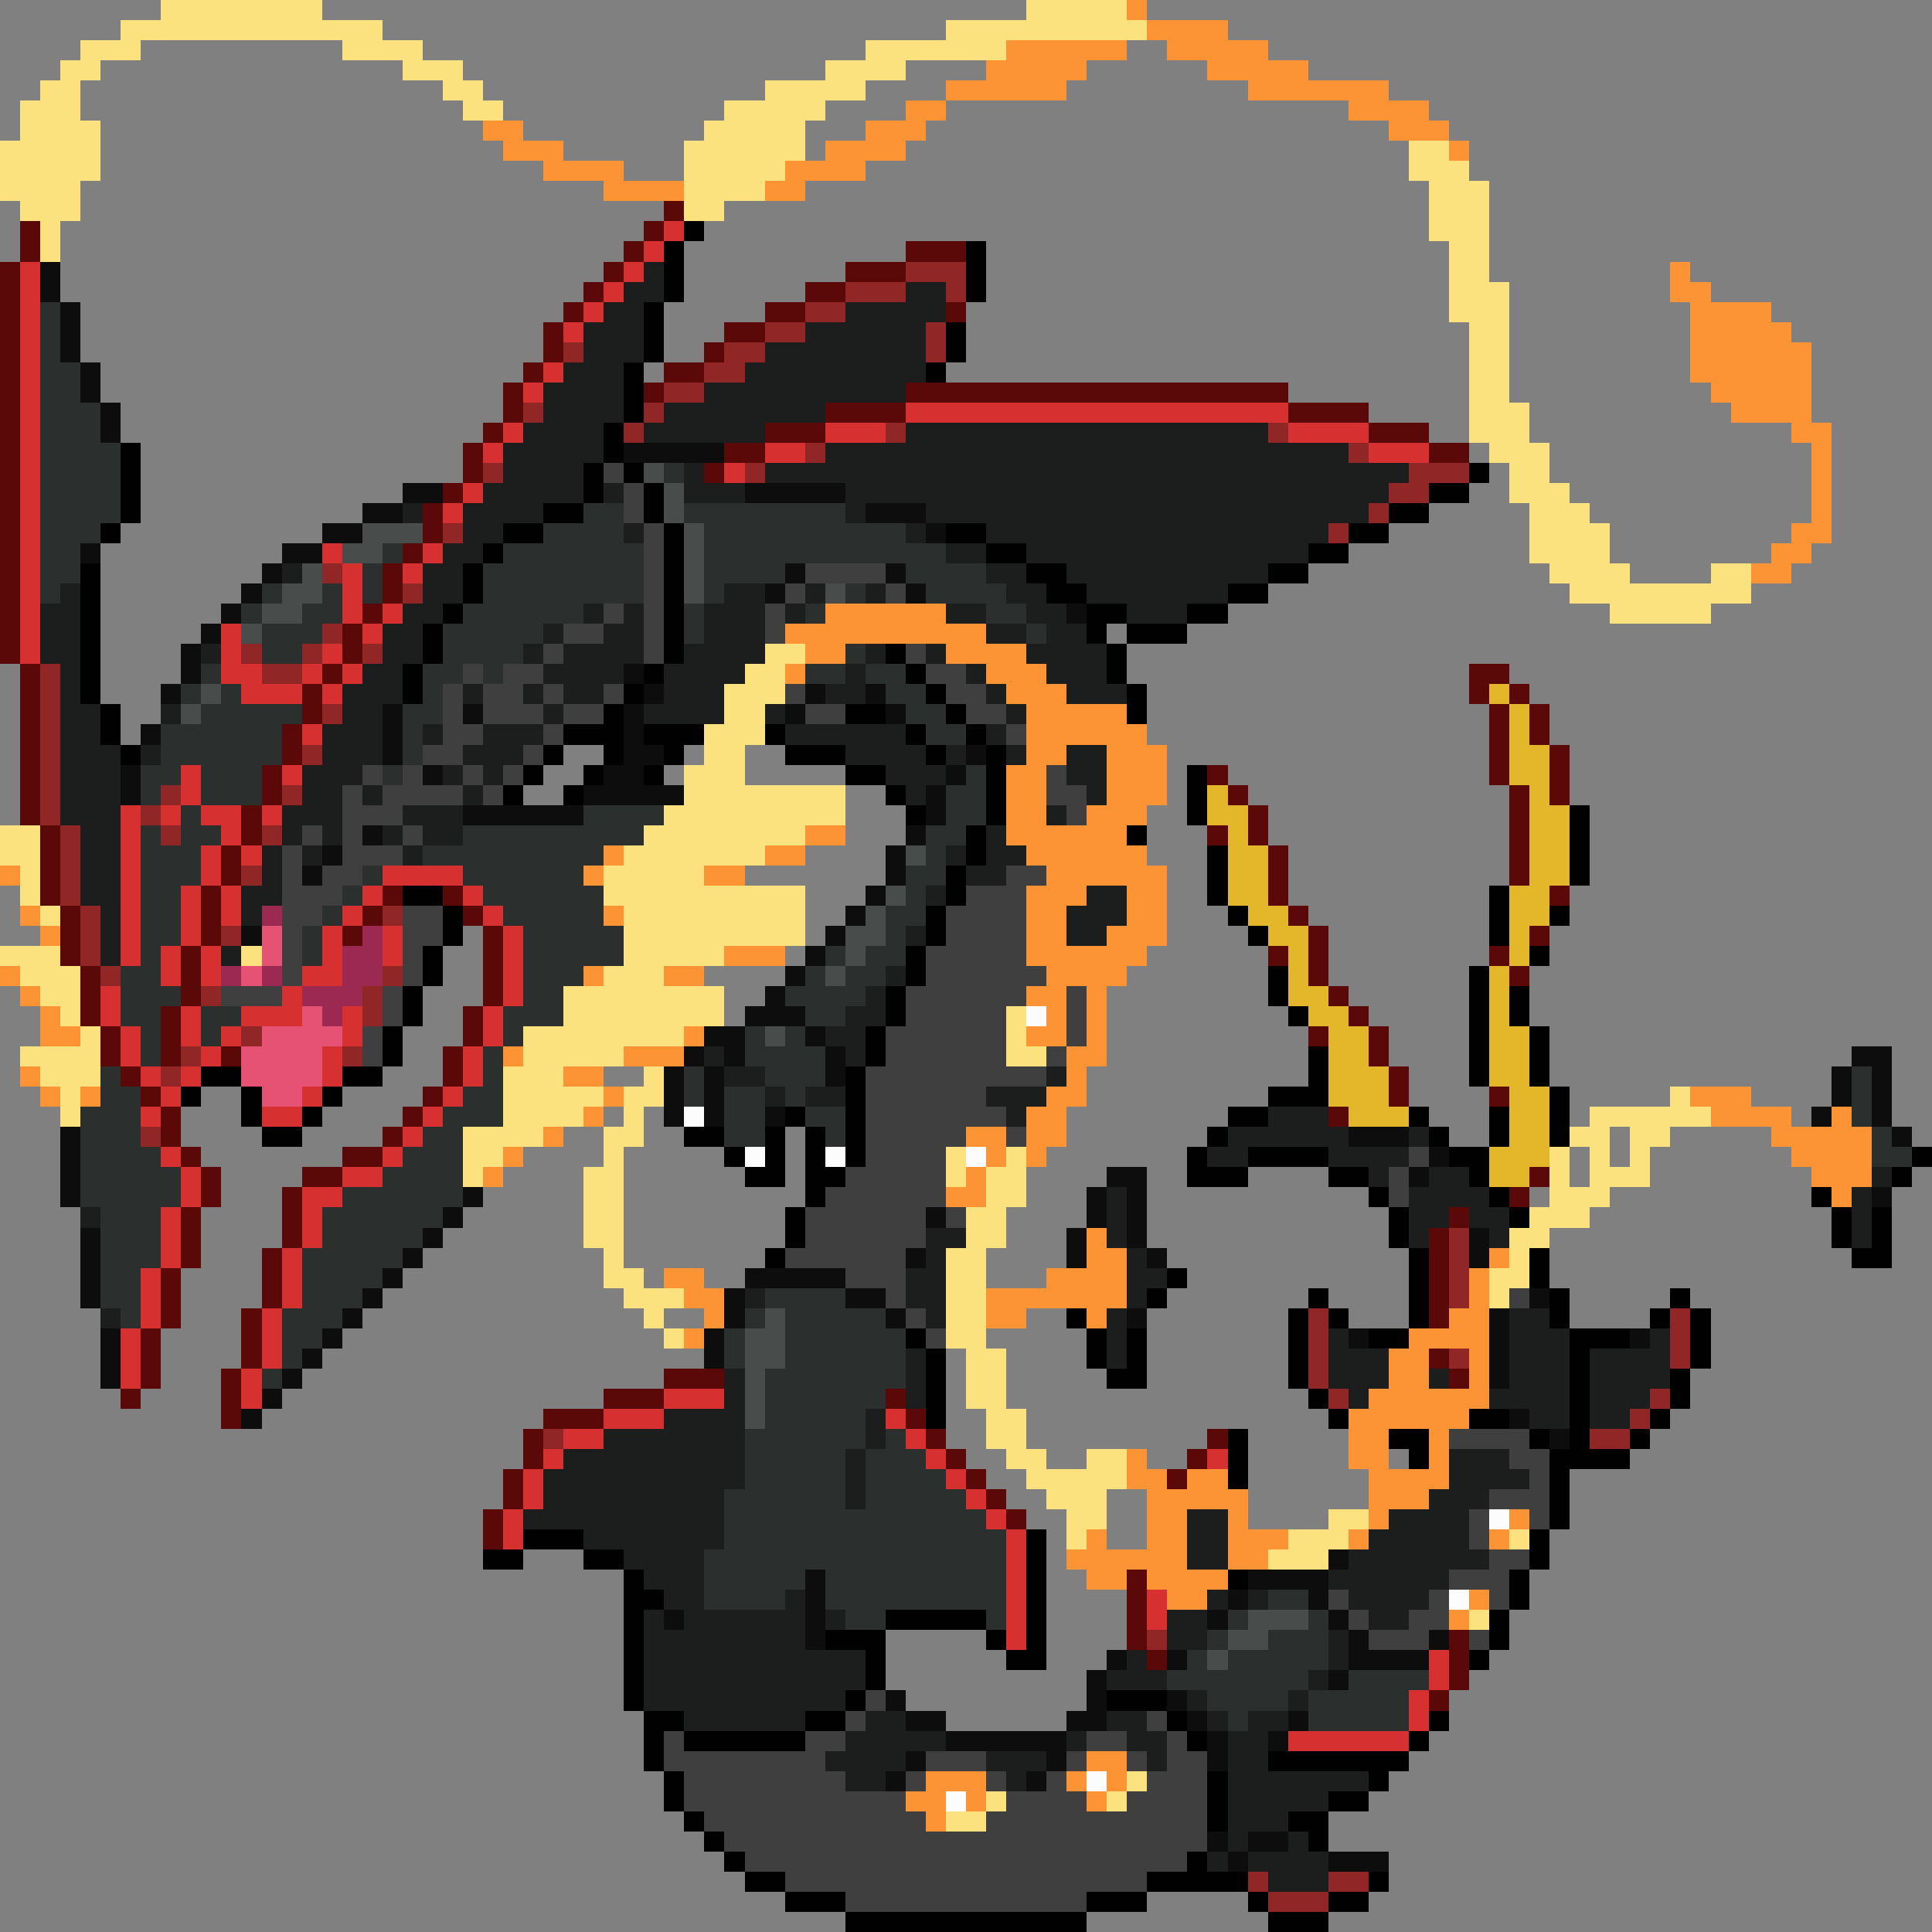 <svg xmlns="http://www.w3.org/2000/svg" viewBox="0 -0.5 96 96" shape-rendering="crispEdges">
<rect x="0" y="-0.5" width="96" height="96" fill="#808080" stroke="none"/>
<path stroke="#fbe27e" d="M8 0h8M51 0h5M6 1h13M47 1h10M4 2h3M17 2h4M43 2h7M3 3h2M20 3h3M41 3h4M2 4h2M22 4h2M38 4h5M1 5h3M23 5h2M36 5h5M1 6h4M35 6h5M0 7h5M34 7h6M70 7h2M0 8h5M34 8h5M70 8h3M0 9h4M34 9h4M71 9h3M1 10h3M34 10h2M71 10h3M2 11h1M71 11h3M2 12h1M72 12h2M72 13h2M72 14h3M72 15h3M73 16h2M73 17h2M73 18h2M73 19h2M73 20h3M73 21h3M74 22h3M75 23h2M75 24h3M76 25h3M76 26h4M76 27h4M77 28h4M85 28h2M78 29h9M80 30h5M38 32h2M37 33h2M36 34h3M36 35h2M35 36h3M35 37h2M34 38h3M34 39h8M33 40h9M0 41h2M32 41h8M0 42h2M31 42h7M1 43h1M30 43h5M1 44h1M30 44h10M2 45h1M31 45h9M31 46h9M0 47h3M12 47h1M31 47h5M1 48h3M30 48h3M2 49h2M28 49h8M3 50h1M28 50h8M50 50h1M4 51h1M26 51h8M50 51h1M1 52h4M26 52h5M50 52h2M2 53h3M25 53h3M32 53h1M3 54h1M25 54h5M31 54h2M83 54h1M3 55h1M25 55h4M31 55h1M79 55h6M23 56h4M30 56h2M78 56h2M81 56h2M23 57h2M30 57h1M47 57h1M50 57h1M77 57h1M79 57h1M81 57h1M23 58h1M29 58h2M47 58h1M49 58h2M77 58h1M79 58h3M29 59h2M49 59h2M77 59h3M29 60h2M48 60h2M76 60h3M29 61h2M48 61h2M75 61h2M30 62h1M47 62h2M75 62h1M30 63h2M47 63h2M74 63h2M31 64h3M47 64h2M74 64h1M32 65h1M47 65h2M33 66h1M47 66h2M48 67h2M48 68h2M48 69h2M49 70h2M49 71h2M50 72h2M54 72h2M51 73h5M52 74h3M53 75h2M66 75h2M53 76h1M64 76h3M75 76h1M63 77h3M73 80h1M56 88h1M49 89h1M55 89h1M47 90h2" />
<path stroke="#fc9436" d="M56 0h1M57 1h4M50 2h6M58 2h5M49 3h5M60 3h5M47 4h6M62 4h7M45 5h2M67 5h4M24 6h2M43 6h3M69 6h3M25 7h3M41 7h4M72 7h1M27 8h4M39 8h4M30 9h4M38 9h2M83 13h1M83 14h2M84 15h4M84 16h5M84 17h6M84 18h6M85 19h5M86 20h4M89 21h2M90 22h1M90 23h1M90 24h1M90 25h1M89 26h2M88 27h2M87 28h2M41 30h6M39 31h10M40 32h2M47 32h4M39 33h1M49 33h3M50 34h3M51 35h5M51 36h6M51 37h2M55 37h3M50 38h2M55 38h3M50 39h2M55 39h3M50 40h2M54 40h3M40 41h2M50 41h6M30 42h1M38 42h2M51 42h6M0 43h1M29 43h1M35 43h2M52 43h6M51 44h3M56 44h2M1 45h1M30 45h1M51 45h2M56 45h2M2 46h1M51 46h2M55 46h3M36 47h3M51 47h6M0 48h1M29 48h1M33 48h2M52 48h4M1 49h1M51 49h2M54 49h1M2 50h1M52 50h1M54 50h1M2 51h2M34 51h1M51 51h2M54 51h1M25 52h1M31 52h3M53 52h2M1 53h1M28 53h2M53 53h1M2 54h1M4 54h1M30 54h1M52 54h2M84 54h3M29 55h1M51 55h2M85 55h4M91 55h1M27 56h1M48 56h2M51 56h2M88 56h5M25 57h1M49 57h1M51 57h1M89 57h4M24 58h1M48 58h1M90 58h3M47 59h2M91 59h1M54 61h1M54 62h2M74 62h1M33 63h2M52 63h4M73 63h1M34 64h2M49 64h7M73 64h1M35 65h1M49 65h2M54 65h1M72 65h2M34 66h1M70 66h4M69 67h2M73 67h1M69 68h2M73 68h1M68 69h6M67 70h6M67 71h2M71 71h1M56 72h1M67 72h2M71 72h1M56 73h2M59 73h2M68 73h4M57 74h5M68 74h3M57 75h2M61 75h1M68 75h1M75 75h1M54 76h1M57 76h2M61 76h3M67 76h1M74 76h1M53 77h6M61 77h2M54 78h2M57 78h4M58 79h2M73 79h1M72 80h1M54 87h2M46 88h3M53 88h1M55 88h1M45 89h2M48 89h1M54 89h1M46 90h1" />
<path stroke="#5a0808" d="M33 10h1M1 11h1M32 11h1M1 12h1M31 12h1M45 12h3M0 13h1M30 13h1M42 13h3M0 14h1M29 14h1M40 14h2M0 15h1M28 15h1M38 15h2M47 15h1M0 16h1M27 16h1M36 16h2M0 17h1M27 17h1M35 17h1M0 18h1M26 18h1M33 18h2M0 19h1M25 19h1M32 19h1M45 19h19M0 20h1M25 20h1M41 20h4M64 20h4M0 21h1M24 21h1M38 21h3M68 21h3M0 22h1M23 22h1M36 22h2M71 22h2M0 23h1M23 23h1M35 23h1M0 24h1M22 24h1M0 25h1M21 25h1M0 26h1M21 26h1M0 27h1M20 27h1M0 28h1M19 28h1M0 29h1M19 29h1M0 30h1M18 30h1M0 31h1M17 31h1M0 32h1M17 32h1M1 33h1M16 33h1M73 33h2M1 34h1M15 34h1M73 34h1M75 34h1M1 35h1M15 35h1M74 35h1M76 35h1M1 36h1M14 36h1M74 36h1M76 36h1M1 37h1M14 37h1M74 37h1M77 37h1M1 38h1M13 38h1M60 38h1M74 38h1M77 38h1M1 39h1M13 39h1M61 39h1M75 39h1M77 39h1M1 40h1M12 40h1M62 40h1M75 40h1M2 41h1M12 41h1M60 41h1M62 41h1M75 41h1M2 42h1M11 42h1M63 42h1M75 42h1M2 43h1M11 43h1M63 43h1M75 43h1M2 44h1M10 44h1M19 44h1M22 44h1M63 44h1M77 44h1M3 45h1M10 45h1M18 45h1M23 45h1M64 45h1M3 46h1M10 46h1M17 46h1M24 46h1M65 46h1M76 46h1M3 47h1M9 47h1M24 47h1M63 47h1M65 47h1M74 47h1M4 48h1M9 48h1M24 48h1M65 48h1M75 48h1M4 49h1M9 49h1M24 49h1M66 49h1M4 50h1M8 50h1M23 50h1M67 50h1M5 51h1M8 51h1M23 51h1M65 51h1M68 51h1M5 52h1M8 52h1M11 52h1M22 52h1M68 52h1M6 53h1M22 53h1M69 53h1M7 54h1M21 54h1M69 54h1M74 54h1M8 55h1M20 55h1M66 55h1M8 56h1M19 56h1M9 57h1M17 57h2M10 58h1M15 58h2M76 58h1M10 59h1M14 59h1M75 59h1M9 60h1M14 60h1M72 60h1M9 61h1M14 61h1M71 61h1M9 62h1M13 62h1M71 62h1M8 63h1M13 63h1M71 63h1M8 64h1M13 64h1M71 64h1M8 65h1M12 65h1M71 65h1M7 66h1M12 66h1M7 67h1M12 67h1M71 67h1M7 68h1M11 68h1M33 68h3M72 68h1M6 69h1M11 69h1M30 69h3M44 69h1M11 70h1M27 70h3M45 70h1M26 71h1M46 71h1M60 71h1M26 72h1M47 72h1M59 72h1M25 73h1M48 73h1M58 73h1M25 74h1M49 74h1M24 75h1M50 75h1M24 76h1M56 78h1M56 79h1M56 80h1M56 81h1M72 81h1M57 82h1M72 82h1M72 83h1M71 84h1" />
<path stroke="#d63030" d="M33 11h1M32 12h1M1 13h1M31 13h1M1 14h1M30 14h1M1 15h1M29 15h1M1 16h1M28 16h1M1 17h1M1 18h1M27 18h1M1 19h1M26 19h1M1 20h1M45 20h19M1 21h1M25 21h1M41 21h3M64 21h4M1 22h1M24 22h1M38 22h2M68 22h3M1 23h1M36 23h1M1 24h1M23 24h1M1 25h1M22 25h1M1 26h1M1 27h1M16 27h1M21 27h1M1 28h1M17 28h1M20 28h1M1 29h1M17 29h1M1 30h1M17 30h1M19 30h1M1 31h1M11 31h1M18 31h1M1 32h1M11 32h1M16 32h1M11 33h2M15 33h1M17 33h1M12 34h3M16 34h1M15 36h1M9 38h1M14 38h1M9 39h1M6 40h1M8 40h1M10 40h2M13 40h1M6 41h1M11 41h1M6 42h1M10 42h1M12 42h1M6 43h1M10 43h1M19 43h4M6 44h1M9 44h1M11 44h1M18 44h1M23 44h1M6 45h1M9 45h1M11 45h1M17 45h1M24 45h1M6 46h1M9 46h1M16 46h1M19 46h1M25 46h1M6 47h1M8 47h1M10 47h1M16 47h1M19 47h1M25 47h1M8 48h1M10 48h1M15 48h2M25 48h1M5 49h1M14 49h1M25 49h1M5 50h1M9 50h1M12 50h3M17 50h1M24 50h1M6 51h1M9 51h1M11 51h1M17 51h1M24 51h1M6 52h1M10 52h1M16 52h1M23 52h1M7 53h1M9 53h1M16 53h1M23 53h1M8 54h1M15 54h1M22 54h1M7 55h1M13 55h2M21 55h1M20 56h1M8 57h1M19 57h1M9 58h1M17 58h2M9 59h1M15 59h2M8 60h1M15 60h1M8 61h1M15 61h1M8 62h1M14 62h1M7 63h1M14 63h1M7 64h1M14 64h1M7 65h1M13 65h1M6 66h1M13 66h1M6 67h1M13 67h1M6 68h1M12 68h1M12 69h1M33 69h3M30 70h3M44 70h1M28 71h2M45 71h1M27 72h1M46 72h1M60 72h1M26 73h1M47 73h1M26 74h1M48 74h1M25 75h1M49 75h1M25 76h1M50 76h1M50 77h1M50 78h1M50 79h1M57 79h1M50 80h1M57 80h1M50 81h1M71 82h1M71 83h1M70 84h1M70 85h1M64 86h6" />
<path stroke="#010101" d="M34 11h1M33 12h1M48 12h1M33 13h1M48 13h1M33 14h1M48 14h1M32 15h1M32 16h1M47 16h1M32 17h1M47 17h1M31 18h1M46 18h1M31 19h1M31 20h1M30 21h1M6 22h1M30 22h1M6 23h1M29 23h1M31 23h1M73 23h1M6 24h1M29 24h1M32 24h1M71 24h2M6 25h1M27 25h2M32 25h1M69 25h2M5 26h1M25 26h2M33 26h1M47 26h2M67 26h2M24 27h1M33 27h1M49 27h2M65 27h2M4 28h1M23 28h1M33 28h1M51 28h2M63 28h2M4 29h1M23 29h1M33 29h1M52 29h2M61 29h2M4 30h1M22 30h1M33 30h1M54 30h2M59 30h2M4 31h1M21 31h1M33 31h1M54 31h1M56 31h3M4 32h1M21 32h1M33 32h1M44 32h1M55 32h1M4 33h1M20 33h1M32 33h1M45 33h1M55 33h1M4 34h1M20 34h1M31 34h1M46 34h1M56 34h1M5 35h1M30 35h1M42 35h2M47 35h1M56 35h1M5 36h1M28 36h3M32 36h3M38 36h1M45 36h1M48 36h1M6 37h1M27 37h1M30 37h1M33 37h1M39 37h3M46 37h1M49 37h1M26 38h1M29 38h1M32 38h1M42 38h2M49 38h1M59 38h1M25 39h1M28 39h1M44 39h1M49 39h1M59 39h1M45 40h1M49 40h1M59 40h1M78 40h1M48 41h1M56 41h1M78 41h1M48 42h1M60 42h1M78 42h1M47 43h1M60 43h1M78 43h1M20 44h2M47 44h1M60 44h1M74 44h1M22 45h1M46 45h1M61 45h1M74 45h1M77 45h1M22 46h1M46 46h1M62 46h1M74 46h1M21 47h1M45 47h1M76 47h1M21 48h1M45 48h1M63 48h1M73 48h1M20 49h1M44 49h1M63 49h1M73 49h1M75 49h1M20 50h1M44 50h1M64 50h1M73 50h1M75 50h1M19 51h1M43 51h1M73 51h1M76 51h1M19 52h1M43 52h1M65 52h1M73 52h1M76 52h1M10 53h2M17 53h2M42 53h1M65 53h1M73 53h1M76 53h1M9 54h1M12 54h1M16 54h1M42 54h1M63 54h3M77 54h1M12 55h1M15 55h1M39 55h1M42 55h1M61 55h2M70 55h1M74 55h1M77 55h1M13 56h2M34 56h2M38 56h1M40 56h1M42 56h1M60 56h1M71 56h1M74 56h1M77 56h1M36 57h1M38 57h1M40 57h1M42 57h1M59 57h1M62 57h4M72 57h2M95 57h1M37 58h2M40 58h2M59 58h3M66 58h2M73 58h1M94 58h1M40 59h1M68 59h1M74 59h1M90 59h1M39 60h1M69 60h1M75 60h1M91 60h1M93 60h1M39 61h1M69 61h1M91 61h1M93 61h1M38 62h1M70 62h1M76 62h1M92 62h2M58 63h1M70 63h1M76 63h1M57 64h1M65 64h1M70 64h1M77 64h1M83 64h1M53 65h1M64 65h1M66 65h1M70 65h1M77 65h1M82 65h1M84 65h1M45 66h1M54 66h1M56 66h1M64 66h1M68 66h2M78 66h3M84 66h1M46 67h1M54 67h1M56 67h1M64 67h1M78 67h1M84 67h1M46 68h1M55 68h2M64 68h1M78 68h1M83 68h1M46 69h1M65 69h1M78 69h1M83 69h1M46 70h1M66 70h1M73 70h2M78 70h1M82 70h1M61 71h1M69 71h2M76 71h1M78 71h1M81 71h1M61 72h1M70 72h1M77 72h4M61 73h1M77 73h1M77 74h1M77 75h1M26 76h3M51 76h1M76 76h1M24 77h2M29 77h2M51 77h1M76 77h1M31 78h1M51 78h1M61 78h1M75 78h1M31 79h2M51 79h1M75 79h1M31 80h1M44 80h5M51 80h1M74 80h1M31 81h1M41 81h3M49 81h1M51 81h1M74 81h1M31 82h1M43 82h1M50 82h2M73 82h1M31 83h1M43 83h1M31 84h1M42 84h1M55 84h3M32 85h2M40 85h2M58 85h1M71 85h1M32 86h1M34 86h6M59 86h1M70 86h1M32 87h1M63 87h7M33 88h1M60 88h1M68 88h1M33 89h1M60 89h1M66 89h2M34 90h1M60 90h1M64 90h2M35 91h1M65 91h1M36 92h1M59 92h1M37 93h2M57 93h5M68 93h1M39 94h3M54 94h3M62 94h1M66 94h2M42 95h12M63 95h3" />
<path stroke="#0d0d0d" d="M2 13h1M2 14h1M3 15h1M3 16h1M3 17h1M4 18h1M4 19h1M5 20h1M5 21h1M31 22h5M20 24h2M37 24h5M18 25h2M43 25h3M16 26h2M46 26h1M4 27h1M14 27h2M13 28h1M39 28h1M44 28h1M12 29h1M38 29h1M45 29h1M11 30h1M53 30h1M10 31h1M9 32h1M9 33h1M31 33h1M8 34h1M32 34h1M40 34h1M43 34h1M19 35h1M23 35h1M31 35h1M39 35h1M44 35h1M7 36h1M19 36h1M31 36h1M19 37h1M31 37h2M48 37h1M6 38h1M21 38h1M30 38h2M47 38h1M6 39h1M29 39h5M46 39h1M23 40h6M46 40h1M18 41h1M45 41h1M16 42h1M44 42h1M15 43h1M44 43h1M43 44h1M42 45h1M12 46h1M41 46h1M40 47h1M39 48h1M38 49h1M37 50h3M35 51h2M40 51h1M34 52h1M36 52h1M41 52h1M92 52h2M33 53h1M35 53h1M41 53h1M91 53h1M93 53h1M33 54h1M35 54h1M91 54h1M93 54h1M33 55h1M35 55h1M38 55h1M90 55h1M93 55h1M3 56h1M67 56h3M94 56h1M3 57h1M71 57h1M3 58h1M55 58h2M70 58h1M3 59h1M23 59h1M54 59h1M56 59h1M93 59h1M22 60h1M46 60h1M54 60h1M56 60h1M4 61h1M21 61h1M53 61h1M56 61h1M73 61h1M4 62h1M20 62h1M45 62h1M53 62h1M57 62h1M73 62h1M4 63h1M19 63h1M37 63h5M4 64h1M18 64h1M36 64h1M42 64h2M76 64h1M17 65h1M36 65h1M44 65h1M56 65h1M74 65h1M5 66h1M16 66h1M35 66h1M67 66h1M74 66h1M81 66h1M5 67h1M15 67h1M35 67h1M74 67h1M5 68h1M14 68h1M74 68h1M13 69h1M12 70h1M75 70h1M77 71h1M66 77h1M40 78h1M62 78h4M40 79h1M61 79h1M65 79h1M33 80h1M40 80h1M60 80h1M66 80h1M40 81h1M67 81h1M71 81h1M55 82h1M58 82h1M67 82h4M54 83h1M66 83h1M44 84h1M54 84h1M58 84h1M45 85h2M53 85h2M59 85h1M64 85h1M47 86h6M60 86h1M63 86h1M45 87h1M52 87h1M60 87h1M44 88h1M51 88h1M60 91h1M62 91h2M61 92h1M66 92h3" />
<path stroke="#1c1e1d" d="M32 13h1M31 14h2M45 14h2M30 15h2M42 15h5M29 16h3M40 16h6M29 17h3M38 17h8M28 18h3M37 18h9M27 19h4M35 19h10M27 20h4M33 20h8M26 21h4M32 21h6M45 21h18M25 22h5M41 22h26M25 23h4M34 23h1M38 23h32M24 24h5M30 24h1M34 24h3M42 24h27M20 25h1M23 25h4M42 25h1M46 25h22M23 26h2M31 26h1M45 26h1M49 26h17M22 27h2M47 27h2M51 27h14M14 28h1M21 28h2M49 28h2M53 28h10M3 29h1M21 29h2M36 29h2M40 29h1M43 29h1M50 29h2M54 29h7M2 30h2M20 30h2M29 30h1M31 30h1M35 30h3M39 30h1M47 30h2M51 30h2M56 30h3M2 31h2M19 31h2M27 31h1M30 31h2M35 31h3M49 31h2M52 31h2M2 32h2M10 32h1M19 32h2M26 32h1M28 32h4M34 32h4M43 32h1M46 32h1M51 32h4M3 33h1M18 33h2M27 33h4M33 33h4M42 33h1M48 33h1M52 33h3M3 34h1M17 34h3M23 34h1M26 34h1M28 34h2M33 34h3M41 34h2M49 34h1M53 34h3M3 35h2M8 35h1M17 35h2M27 35h1M32 35h4M38 35h1M50 35h1M3 36h2M16 36h3M21 36h1M24 36h3M39 36h6M49 36h1M3 37h3M7 37h1M16 37h3M23 37h3M42 37h4M47 37h1M50 37h1M53 37h2M3 38h3M15 38h3M22 38h1M24 38h1M44 38h3M53 38h2M3 39h3M15 39h2M18 39h1M23 39h1M45 39h1M54 39h1M3 40h3M14 40h3M20 40h3M52 40h1M4 41h2M14 41h1M16 41h1M19 41h1M21 41h2M49 41h1M4 42h2M13 42h1M15 42h1M20 42h1M47 42h1M49 42h2M4 43h2M13 43h1M48 43h2M4 44h2M12 44h2M46 44h1M54 44h2M5 45h1M12 45h1M53 45h3M5 46h1M45 46h1M53 46h2M5 47h1M11 47h1M44 48h1M43 49h1M42 50h2M41 51h2M35 52h1M42 52h1M36 53h2M52 53h1M38 54h1M40 54h2M49 54h3M50 55h1M63 55h3M61 56h6M70 56h1M60 57h2M66 57h4M68 58h1M71 58h2M93 58h1M55 59h1M70 59h4M92 59h1M4 60h1M55 60h1M70 60h2M73 60h2M92 60h1M46 61h2M55 61h1M70 61h1M74 61h1M92 61h1M46 62h1M56 62h1M45 63h2M56 63h2M37 64h1M45 64h2M56 64h1M5 65h1M46 65h1M55 65h1M75 65h2M55 66h1M66 66h1M75 66h3M82 66h1M45 67h1M55 67h1M66 67h3M75 67h3M79 67h4M36 68h1M45 68h1M66 68h3M71 68h1M75 68h3M79 68h4M36 69h1M45 69h1M67 69h1M74 69h4M79 69h3M33 70h4M43 70h1M76 70h2M79 70h2M30 71h7M43 71h1M28 72h9M42 72h1M72 72h3M27 73h10M42 73h1M72 73h4M27 74h9M42 74h1M71 74h3M26 75h10M59 75h2M69 75h4M29 76h7M59 76h2M68 76h5M31 77h4M59 77h2M67 77h7M32 78h3M66 78h6M33 79h2M39 79h1M60 79h1M62 79h1M67 79h4M32 80h1M34 80h6M41 80h1M58 80h2M68 80h2M32 81h8M58 81h2M66 81h1M32 82h11M56 82h1M66 82h1M32 83h11M55 83h3M65 83h1M32 84h10M59 84h1M64 84h1M34 85h6M43 85h2M55 85h2M60 85h1M62 85h2M42 86h5M53 86h1M56 86h2M61 86h2M41 87h4M49 87h3M57 87h1M61 87h2M42 88h2M50 88h1M61 88h7M61 89h5M61 90h3M61 91h1M64 91h1M60 92h1M62 92h4M63 93h3" />
<path stroke="#902626" d="M45 13h3M42 14h3M47 14h1M40 15h2M38 16h2M46 16h1M28 17h1M36 17h2M46 17h1M35 18h2M33 19h2M26 20h1M32 20h1M31 21h1M44 21h1M63 21h1M40 22h1M67 22h1M24 23h1M37 23h1M70 23h3M69 24h2M68 25h1M22 26h1M66 26h1M16 28h1M20 29h1M16 31h1M12 32h1M15 32h1M18 32h1M2 33h1M13 33h2M2 34h1M2 35h1M16 35h1M2 36h1M2 37h1M15 37h1M2 38h1M2 39h1M8 39h1M14 39h1M2 40h1M7 40h1M3 41h1M8 41h1M13 41h1M3 42h1M3 43h1M12 43h1M3 44h1M4 45h1M19 45h1M4 46h1M11 46h1M4 47h1M5 48h1M19 48h1M10 49h1M18 49h1M18 50h1M12 51h1M9 52h1M17 52h1M8 53h1M7 56h1M72 61h1M72 62h1M72 63h1M72 64h1M65 65h1M83 65h1M65 66h1M83 66h1M65 67h1M72 67h1M83 67h1M65 68h1M66 69h1M82 69h1M81 70h1M27 71h1M79 71h2M57 81h1M62 93h1M66 93h2M63 94h3" />
<path stroke="#2b2f2d" d="M2 15h1M2 16h1M2 17h1M2 18h2M2 19h2M2 20h3M2 21h3M2 22h4M2 23h4M33 23h1M2 24h4M2 25h4M29 25h2M34 25h8M2 26h3M27 26h4M35 26h10M2 27h2M19 27h1M25 27h7M35 27h12M2 28h2M18 28h1M24 28h8M35 28h4M45 28h4M2 29h1M13 29h1M16 29h1M18 29h1M24 29h8M35 29h1M42 29h1M46 29h4M12 30h1M15 30h2M23 30h6M34 30h1M40 30h1M49 30h2M13 31h3M22 31h5M34 31h1M51 31h1M13 32h2M22 32h4M42 32h1M10 33h1M21 33h2M24 33h1M40 33h2M43 33h2M9 34h1M11 34h1M21 34h1M44 34h2M10 35h5M20 35h2M45 35h2M8 36h6M20 36h1M46 36h2M8 37h6M20 37h1M7 38h2M10 38h3M19 38h1M48 38h1M7 39h1M10 39h3M47 39h2M9 40h1M29 40h4M47 40h2M7 41h1M9 41h2M23 41h9M46 41h2M7 42h3M21 42h9M46 42h1M7 43h3M18 43h1M23 43h6M45 43h2M7 44h2M17 44h1M24 44h6M45 44h1M7 45h2M16 45h1M25 45h5M44 45h2M7 46h2M15 46h1M26 46h5M44 46h1M7 47h1M15 47h1M26 47h5M41 47h1M43 47h2M6 48h2M26 48h3M40 48h1M42 48h2M6 49h3M26 49h2M39 49h4M6 50h2M10 50h2M25 50h3M40 50h2M7 51h1M10 51h1M25 51h1M37 51h1M39 51h1M7 52h1M24 52h1M37 52h4M5 53h1M24 53h1M34 53h1M38 53h3M92 53h1M5 54h2M23 54h2M34 54h1M36 54h2M39 54h1M92 54h1M4 55h3M22 55h3M36 55h2M40 55h2M92 55h1M4 56h3M21 56h2M36 56h2M41 56h1M93 56h1M4 57h4M20 57h3M93 57h2M4 58h5M19 58h4M4 59h5M17 59h6M5 60h3M16 60h6M5 61h3M16 61h5M5 62h3M15 62h5M5 63h2M15 63h4M5 64h2M15 64h3M38 64h4M6 65h1M14 65h3M37 65h1M39 65h5M14 66h2M36 66h1M39 66h6M14 67h1M36 67h1M39 67h6M13 68h1M38 68h7M38 69h6M38 70h5M37 71h6M44 71h1M37 72h5M43 72h3M37 73h5M43 73h4M36 74h6M43 74h5M36 75h13M36 76h14M35 77h15M35 78h5M41 78h9M35 79h4M41 79h9M63 79h2M42 80h2M49 80h1M61 80h1M65 80h1M60 81h1M63 81h3M59 82h1M61 82h5M58 83h7M67 83h4M60 84h4M65 84h5M61 85h1M65 85h5" />
<path stroke="#3f3f3f" d="M30 23h1M31 24h1M31 25h1M32 26h1M32 27h1M32 28h1M40 28h4M32 29h1M39 29h1M44 29h1M30 30h1M32 30h1M38 30h1M28 31h2M32 31h1M38 31h1M27 32h1M32 32h1M45 32h1M23 33h1M25 33h2M46 33h2M22 34h1M24 34h2M27 34h1M30 34h1M39 34h1M47 34h2M22 35h1M24 35h3M28 35h2M40 35h2M48 35h2M22 36h2M27 36h1M50 36h1M21 37h2M26 37h1M18 38h1M20 38h1M23 38h1M25 38h1M52 38h1M17 39h1M19 39h4M24 39h1M52 39h2M17 40h3M53 40h1M15 41h1M17 41h1M20 41h1M14 42h1M17 42h3M14 43h1M16 43h2M50 43h2M14 44h3M48 44h3M14 45h2M20 45h2M47 45h4M14 46h1M20 46h2M47 46h4M14 47h1M20 47h1M46 47h5M14 48h1M20 48h1M46 48h6M11 49h3M19 49h1M45 49h6M53 49h1M19 50h1M45 50h5M53 50h1M18 51h1M44 51h6M53 51h1M18 52h1M44 52h6M52 52h1M43 53h9M43 54h6M43 55h7M43 56h5M50 56h1M43 57h4M70 57h1M42 58h5M69 58h1M41 59h6M69 59h1M40 60h6M47 60h1M40 61h6M39 62h6M42 63h3M44 64h1M75 64h1M45 65h1M46 66h1M72 71h4M75 72h2M76 73h1M74 74h3M73 75h1M76 75h1M73 76h1M74 77h2M72 78h3M66 79h1M71 79h1M74 79h1M67 80h1M70 80h2M68 81h3M73 81h1M43 84h1M42 85h1M57 85h1M33 86h1M40 86h2M54 86h2M58 86h1M33 87h8M46 87h3M53 87h1M56 87h1M58 87h2M34 88h8M45 88h1M49 88h1M52 88h1M57 88h3M34 89h11M50 89h4M56 89h4M35 90h11M49 90h11M36 91h24M37 92h22M39 93h18M42 94h12" />
<path stroke="#484c4a" d="M32 23h1M33 24h1M33 25h1M18 26h3M34 26h1M17 27h2M34 27h1M15 28h1M34 28h1M14 29h2M34 29h1M41 29h1M13 30h2M12 31h1M10 34h1M9 35h1M45 42h1M44 44h1M43 45h1M42 46h2M42 47h1M41 48h1M38 51h1M38 65h1M37 66h2M37 67h2M37 68h1M37 69h1M37 70h1M62 80h3M61 81h2M60 82h1" />
<path stroke="#e4b629" d="M74 34h1M75 35h1M75 36h1M75 37h2M75 38h2M60 39h1M76 39h1M60 40h2M76 40h2M61 41h1M76 41h2M61 42h2M76 42h2M61 43h2M76 43h2M61 44h2M75 44h2M62 45h2M75 45h2M63 46h2M75 46h1M64 47h1M75 47h1M64 48h1M74 48h1M64 49h2M74 49h1M65 50h2M74 50h1M66 51h2M74 51h2M66 52h2M74 52h2M66 53h3M74 53h2M66 54h3M75 54h2M67 55h3M75 55h2M75 56h2M74 57h3M74 58h2" />
<path stroke="#9c2952" d="M13 45h1M18 46h1M17 47h2M11 48h1M13 48h1M17 48h2M15 49h3M16 50h1" />
<path stroke="#e65273" d="M13 46h1M13 47h1M12 48h1M15 50h1M13 51h4M12 52h4M12 53h4M13 54h2" />
<path stroke="#fcfcfc" d="M51 50h1M34 55h1M37 57h1M41 57h1M48 57h1M74 75h1M72 79h1M54 88h1M47 89h1" />
</svg>